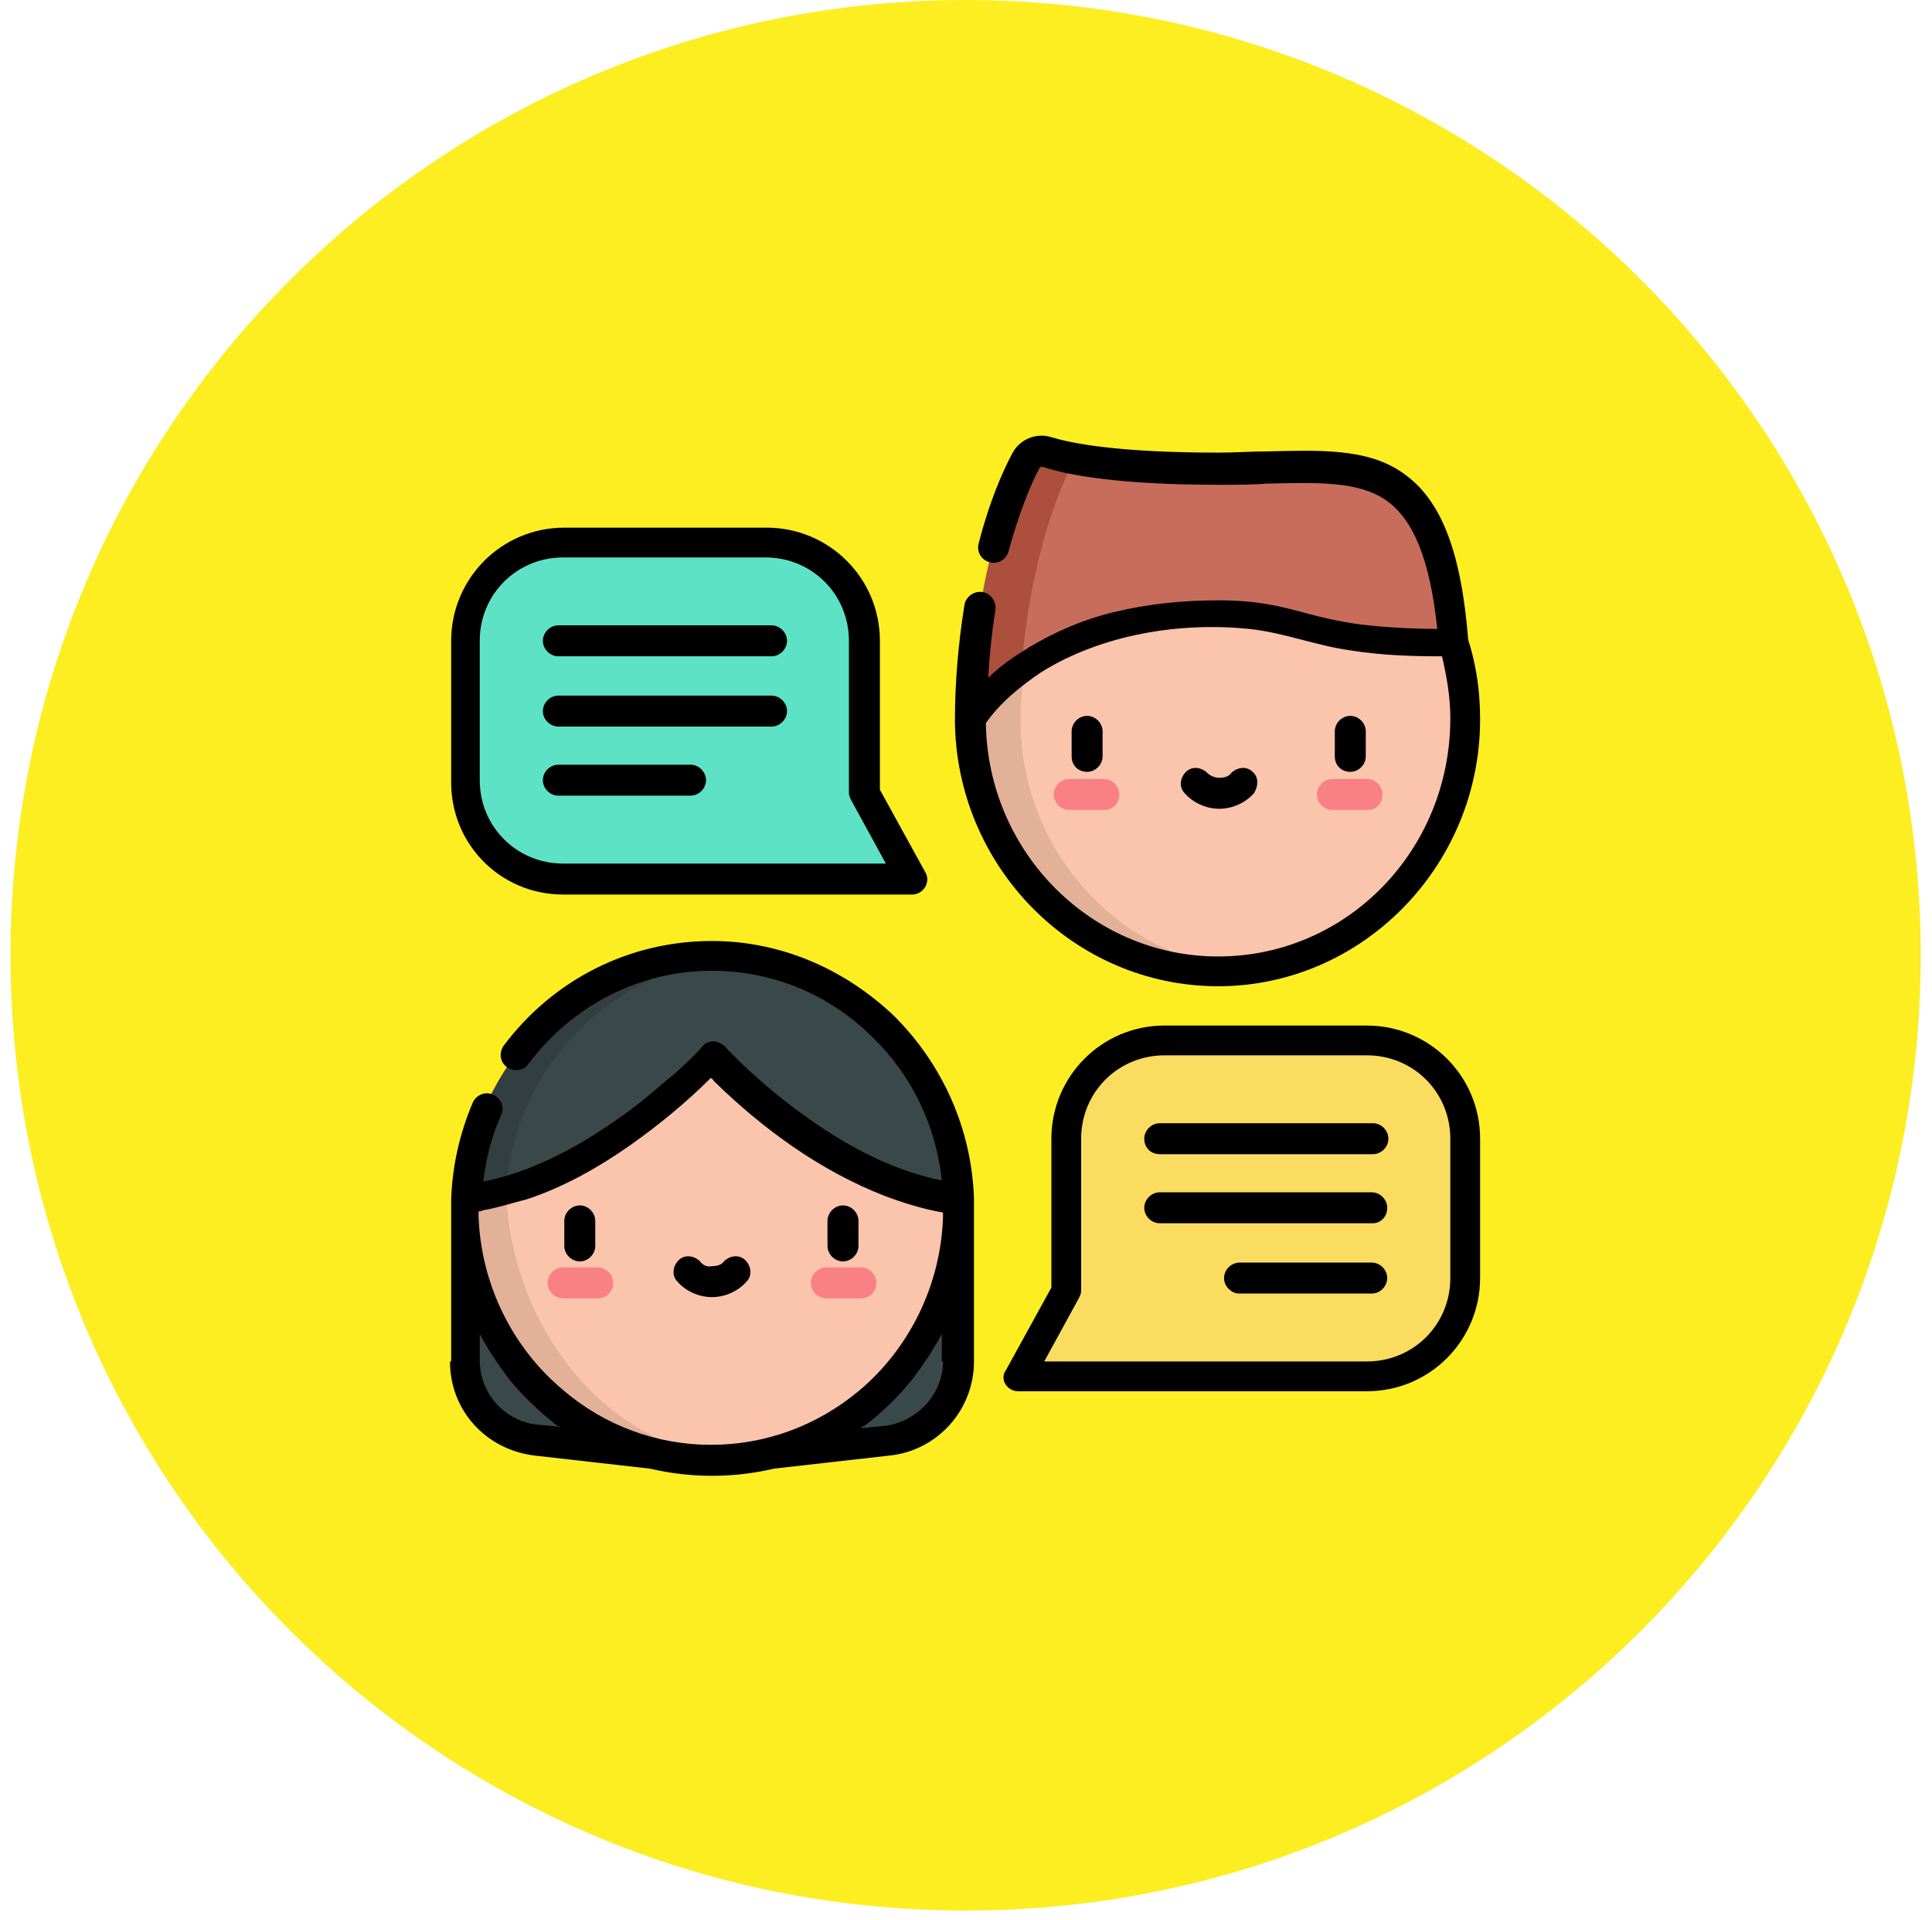 <svg width="152" height="151" viewBox="0 0 152 151" fill="none" xmlns="http://www.w3.org/2000/svg">
<g clip-path="url(#clip0)">
<path d="M75.971 150.285C117.471 150.285 151.113 116.642 151.113 75.142C151.113 33.642 117.471 0 75.971 0C34.471 0 0.829 33.642 0.829 75.142C0.829 116.642 34.471 150.285 75.971 150.285Z" fill="#FCEE21"/>
<path d="M95.834 40.007C85.059 40.007 76.44 45.722 76.44 56.591C76.44 67.46 85.153 76.36 95.834 76.36C106.609 76.36 115.229 67.46 115.229 56.591C115.322 45.629 106.609 40.007 95.834 40.007Z" fill="#FBC4AC"/>
<path d="M80.281 56.591C80.281 46.285 87.964 37.852 97.802 36.915C97.146 36.822 96.49 36.822 95.928 36.822C85.153 36.822 76.533 45.722 76.533 56.591C76.533 67.46 85.247 76.36 95.928 76.36C96.584 76.36 97.24 76.36 97.802 76.267C87.964 75.33 80.281 66.897 80.281 56.591Z" fill="#E3B098"/>
<path d="M107.64 63.712H104.829C104.173 63.712 103.611 63.15 103.611 62.494C103.611 61.838 104.173 61.276 104.829 61.276H107.546C108.202 61.276 108.764 61.838 108.764 62.494C108.764 63.15 108.295 63.712 107.64 63.712Z" fill="#F98084"/>
<path d="M86.84 63.712H84.122C83.467 63.712 82.904 63.15 82.904 62.494C82.904 61.838 83.467 61.276 84.122 61.276H86.84C87.495 61.276 88.058 61.838 88.058 62.494C88.058 63.15 87.589 63.712 86.84 63.712Z" fill="#F98084"/>
<path d="M114.386 50.501C113.074 34.292 106.515 36.728 95.928 36.728C87.87 36.728 84.029 35.885 82.436 35.416C81.78 35.229 81.031 35.51 80.749 36.166C79.438 38.696 76.533 45.722 76.533 56.591C76.533 56.591 81.218 48.252 95.928 48.252C102.768 48.252 102.205 50.501 114.386 50.501Z" fill="#C86D5C"/>
<path d="M84.497 36.166C84.497 36.072 84.591 36.072 84.591 35.978C83.56 35.791 82.811 35.604 82.342 35.416C81.686 35.229 80.937 35.51 80.656 36.166C79.344 38.696 76.44 45.722 76.44 56.591C76.44 56.591 77.564 54.623 80.375 52.562C81.031 43.942 83.373 38.414 84.497 36.166Z" fill="#AD4F3D"/>
<path d="M36.526 94.256V106.998C36.526 110.184 38.962 112.901 42.054 113.182L51.236 114.213L36.526 94.256Z" fill="#3A484A"/>
<path d="M75.409 94.256V106.998C75.409 110.184 72.973 112.901 69.881 113.182L60.699 114.213L75.409 94.256Z" fill="#3A484A"/>
<path d="M75.409 94.256L55.546 79.265L36.526 94.256C36.526 94.537 36.526 94.724 36.526 95.005C36.526 105.968 45.239 114.775 55.921 114.775C66.602 114.775 75.315 105.874 75.315 95.005C75.409 94.818 75.409 94.537 75.409 94.256Z" fill="#FBC4AC"/>
<path d="M39.805 93.694C38.775 93.975 37.65 94.162 36.62 94.35C36.62 94.631 36.62 94.818 36.62 95.099C36.62 106.061 45.333 114.868 56.014 114.868C56.577 114.868 57.139 114.868 57.701 114.775C47.957 113.932 40.274 104.843 39.805 93.694Z" fill="#E3B098"/>
<path d="M47.02 102.126H44.303C43.647 102.126 43.085 101.564 43.085 100.908C43.085 100.252 43.647 99.69 44.303 99.69H47.02C47.676 99.69 48.238 100.252 48.238 100.908C48.238 101.658 47.676 102.126 47.02 102.126Z" fill="#F98084"/>
<path d="M67.726 102.126H65.009C64.353 102.126 63.791 101.564 63.791 100.908C63.791 100.252 64.353 99.69 65.009 99.69H67.726C68.382 99.69 68.944 100.252 68.944 100.908C68.944 101.658 68.382 102.126 67.726 102.126Z" fill="#F98084"/>
<path d="M36.526 94.256C46.926 93.132 55.921 83.013 55.921 83.013C55.921 83.013 64.915 93.038 75.315 94.256C74.94 83.668 66.414 75.236 55.921 75.236C45.521 75.236 36.995 83.668 36.526 94.256Z" fill="#3A484A"/>
<path d="M57.701 75.33C57.139 75.236 56.577 75.236 56.014 75.236C45.521 75.236 36.995 83.668 36.62 94.256C37.744 94.162 38.681 93.975 39.805 93.6C40.461 83.95 48.144 76.173 57.701 75.33Z" fill="#323E40"/>
<path d="M68.007 62.4V50.407C68.007 46.097 64.54 42.631 60.23 42.631H44.303C39.993 42.631 36.526 46.097 36.526 50.407V61.369C36.526 65.679 39.993 69.146 44.303 69.146H71.755L68.007 62.4Z" fill="#5EE2C5"/>
<path d="M83.841 101.564V89.571C83.841 85.261 87.308 81.795 91.618 81.795H107.546C111.856 81.795 115.322 85.261 115.322 89.571V100.533C115.322 104.843 111.856 108.31 107.546 108.31H80.094L83.841 101.564Z" fill="#FADC60"/>
<path d="M106.234 60.714C106.89 60.714 107.452 60.151 107.452 59.495V57.528C107.452 56.872 106.89 56.31 106.234 56.31C105.578 56.31 105.016 56.872 105.016 57.528V59.495C105.016 60.245 105.578 60.714 106.234 60.714Z" fill="black"/>
<path d="M85.528 60.714C86.184 60.714 86.746 60.151 86.746 59.495V57.528C86.746 56.872 86.184 56.31 85.528 56.31C84.872 56.31 84.31 56.872 84.31 57.528V59.495C84.31 60.245 84.872 60.714 85.528 60.714Z" fill="black"/>
<path d="M98.551 60.714C98.083 60.245 97.333 60.339 96.865 60.807C96.677 61.088 96.303 61.182 95.928 61.182C95.553 61.182 95.178 60.995 94.991 60.807C94.522 60.339 93.773 60.245 93.304 60.714C92.836 61.182 92.742 61.931 93.211 62.4C93.867 63.15 94.897 63.618 95.928 63.618C96.959 63.618 97.989 63.15 98.645 62.4C99.02 61.838 99.02 61.088 98.551 60.714Z" fill="black"/>
<path d="M45.614 99.222C46.27 99.222 46.832 98.659 46.832 98.004V96.036C46.832 95.38 46.27 94.818 45.614 94.818C44.959 94.818 44.396 95.38 44.396 96.036V98.004C44.396 98.659 44.959 99.222 45.614 99.222Z" fill="black"/>
<path d="M66.321 99.222C66.977 99.222 67.539 98.659 67.539 98.004V96.036C67.539 95.38 66.977 94.818 66.321 94.818C65.665 94.818 65.103 95.38 65.103 96.036V98.004C65.103 98.659 65.665 99.222 66.321 99.222Z" fill="black"/>
<path d="M55.077 99.222C54.609 98.753 53.859 98.659 53.391 99.128C52.922 99.596 52.829 100.346 53.297 100.814C53.953 101.564 54.984 102.032 56.014 102.032C57.045 102.032 58.076 101.564 58.731 100.814C59.2 100.346 59.106 99.596 58.638 99.128C58.169 98.659 57.42 98.753 56.951 99.222C56.764 99.503 56.389 99.596 56.014 99.596C55.64 99.69 55.265 99.503 55.077 99.222Z" fill="black"/>
<path d="M44.303 70.364H71.755C72.692 70.364 73.254 69.333 72.785 68.584L69.225 62.119V50.407C69.225 45.441 65.196 41.506 60.324 41.506H44.396C39.431 41.506 35.495 45.535 35.495 50.407V61.369C35.402 66.335 39.337 70.364 44.303 70.364ZM37.744 50.407C37.744 46.753 40.649 43.849 44.303 43.849H60.231C63.885 43.849 66.789 46.753 66.789 50.407V62.4C66.789 62.587 66.883 62.775 66.977 62.962L69.694 67.928H44.303C40.649 67.928 37.744 65.023 37.744 61.369V50.407Z" fill="black"/>
<path d="M43.928 51.625H60.699C61.355 51.625 61.917 51.063 61.917 50.407C61.917 49.751 61.355 49.189 60.699 49.189H43.928C43.272 49.189 42.71 49.751 42.71 50.407C42.71 51.063 43.272 51.625 43.928 51.625Z" fill="black"/>
<path d="M43.928 57.153H60.699C61.355 57.153 61.917 56.591 61.917 55.935C61.917 55.279 61.355 54.717 60.699 54.717H43.928C43.272 54.717 42.71 55.279 42.71 55.935C42.71 56.591 43.272 57.153 43.928 57.153Z" fill="black"/>
<path d="M43.928 62.587H54.328C54.984 62.587 55.546 62.025 55.546 61.369C55.546 60.714 54.984 60.151 54.328 60.151H43.928C43.272 60.151 42.71 60.714 42.71 61.369C42.71 62.025 43.272 62.587 43.928 62.587Z" fill="black"/>
<path d="M80.094 109.434H107.546C112.512 109.434 116.447 105.405 116.447 100.533V89.571C116.447 84.605 112.418 80.67 107.546 80.67H91.618C86.652 80.67 82.717 84.699 82.717 89.571V101.283L79.157 107.748C78.595 108.497 79.25 109.434 80.094 109.434ZM84.872 102.126C84.966 101.939 85.059 101.751 85.059 101.564V89.571C85.059 85.917 87.964 83.013 91.618 83.013H107.546C111.2 83.013 114.104 85.917 114.104 89.571V100.533C114.104 104.187 111.2 107.092 107.546 107.092H82.155L84.872 102.126Z" fill="black"/>
<path d="M91.243 90.789H108.014C108.67 90.789 109.232 90.227 109.232 89.571C109.232 88.915 108.67 88.353 108.014 88.353H91.243C90.587 88.353 90.025 88.915 90.025 89.571C90.025 90.227 90.494 90.789 91.243 90.789Z" fill="black"/>
<path d="M109.139 95.005C109.139 94.35 108.577 93.787 107.921 93.787H91.243C90.587 93.787 90.025 94.35 90.025 95.005C90.025 95.661 90.587 96.223 91.243 96.223H108.014C108.577 96.223 109.139 95.755 109.139 95.005Z" fill="black"/>
<path d="M109.139 100.533C109.139 99.877 108.576 99.315 107.921 99.315H97.521C96.865 99.315 96.303 99.877 96.303 100.533C96.303 101.189 96.865 101.751 97.521 101.751H107.921C108.576 101.751 109.139 101.189 109.139 100.533Z" fill="black"/>
<path d="M95.834 77.578C107.171 77.578 116.447 68.115 116.447 56.591C116.447 54.436 116.166 52.375 115.51 50.313C114.948 43.286 113.355 39.258 110.357 37.196C107.546 35.229 103.798 35.416 99.582 35.51C98.364 35.51 97.146 35.604 95.834 35.604C87.87 35.604 84.216 34.854 82.717 34.386C81.499 34.011 80.187 34.573 79.625 35.697C78.876 37.103 77.845 39.445 77.002 42.724C76.814 43.38 77.189 44.036 77.845 44.223C78.501 44.411 79.157 44.036 79.344 43.38C80.187 40.288 81.124 38.04 81.78 36.822C81.78 36.728 81.967 36.728 82.061 36.728C84.029 37.384 88.058 38.133 95.928 38.133C97.24 38.133 98.551 38.133 99.676 38.04C103.704 37.946 106.89 37.852 109.045 39.351C111.2 40.85 112.512 44.036 113.074 49.47C111.294 49.47 109.42 49.377 107.64 49.189C105.859 49.002 104.173 48.627 102.486 48.159C100.706 47.69 98.926 47.222 95.834 47.222C93.023 47.222 90.306 47.503 87.589 48.159C85.247 48.721 83.092 49.658 81.031 50.876C79.812 51.625 78.688 52.375 77.751 53.312C77.845 51.532 78.032 49.751 78.313 47.971C78.407 47.315 77.939 46.66 77.283 46.566C76.627 46.472 75.971 46.941 75.877 47.596C75.409 50.501 75.128 53.593 75.128 56.685C75.222 68.209 84.497 77.578 95.834 77.578ZM95.834 75.236C85.903 75.236 77.751 67.085 77.564 56.966C77.564 56.966 77.564 56.966 77.564 56.872C78.688 55.279 80.281 53.968 81.967 52.843C86.652 49.939 92.742 48.908 98.27 49.47C100.987 49.751 103.517 50.782 106.234 51.157C108.576 51.532 110.919 51.625 113.261 51.625C113.355 51.625 113.355 51.625 113.449 51.625C113.823 53.218 114.104 54.811 114.104 56.497C114.104 66.897 105.953 75.236 95.834 75.236Z" fill="black"/>
<path d="M35.402 107.092C35.402 110.933 38.212 114.025 42.054 114.494L51.142 115.524C52.735 115.899 54.328 116.086 56.014 116.086C57.701 116.086 59.294 115.899 60.886 115.524L69.975 114.494C73.722 114.119 76.627 110.933 76.627 107.092V95.849C76.627 95.287 76.627 94.818 76.627 94.256C76.44 88.822 74.191 83.762 70.35 79.921C66.414 76.173 61.355 74.018 56.014 74.018C49.55 74.018 43.553 77.016 39.618 82.263C39.243 82.825 39.337 83.575 39.899 83.95C40.461 84.324 41.211 84.231 41.586 83.668C45.052 79.078 50.299 76.36 56.014 76.36C60.793 76.36 65.29 78.234 68.663 81.607C71.755 84.605 73.629 88.54 74.097 92.85C73.816 92.757 73.535 92.757 73.254 92.663C69.787 91.82 66.508 90.04 63.603 87.978C61.73 86.667 59.95 85.168 58.357 83.668C57.982 83.294 57.607 82.919 57.232 82.544C57.045 82.263 56.764 82.076 56.483 81.982C56.202 81.888 56.014 81.888 55.733 81.982C55.358 82.076 55.171 82.45 54.89 82.731C54.141 83.481 53.391 84.231 52.548 84.886C51.236 86.011 49.924 87.135 48.519 88.072C45.333 90.321 41.773 92.195 38.025 92.944C38.212 91.164 38.681 89.384 39.431 87.697C39.712 87.135 39.431 86.386 38.775 86.105C38.212 85.823 37.463 86.105 37.182 86.76C36.151 89.196 35.589 91.726 35.495 94.35C35.495 94.912 35.495 95.38 35.495 95.942V107.092H35.402ZM44.209 112.245L42.241 112.058C39.712 111.777 37.744 109.622 37.744 106.998V104.937C38.4 106.155 39.15 107.279 39.993 108.404C41.117 109.809 42.429 111.027 43.834 112.151C43.928 112.151 44.115 112.245 44.209 112.245ZM74.191 107.092C74.191 109.622 72.223 111.777 69.694 112.151L67.726 112.339C67.726 112.339 67.913 112.151 68.007 112.151C69.412 111.121 70.724 109.809 71.849 108.404C72.692 107.279 73.441 106.155 74.097 104.937V107.092H74.191ZM56.202 85.074C60.043 88.822 64.54 92.101 69.6 94.069C71.099 94.631 72.598 95.099 74.191 95.38C74.191 95.474 74.191 95.661 74.191 95.755C74.004 101.189 71.474 106.155 67.539 109.434C64.259 112.151 60.231 113.65 55.921 113.65C51.704 113.65 47.582 112.151 44.303 109.341C40.367 106.061 37.838 101.095 37.65 95.661C37.65 95.568 37.65 95.38 37.65 95.287C37.744 95.287 37.838 95.287 38.025 95.193C39.15 95.005 40.274 94.631 41.398 94.35C44.303 93.413 47.113 91.82 49.643 90.04C51.892 88.447 54.047 86.667 55.921 84.793C56.108 84.886 56.108 84.98 56.202 85.074Z" fill="black"/>
</g>
<defs>
<clipPath id="clip0">
<rect width="150.285" height="150.285" fill="white" transform="translate(0.829)"/>
</clipPath>
</defs>
</svg>
